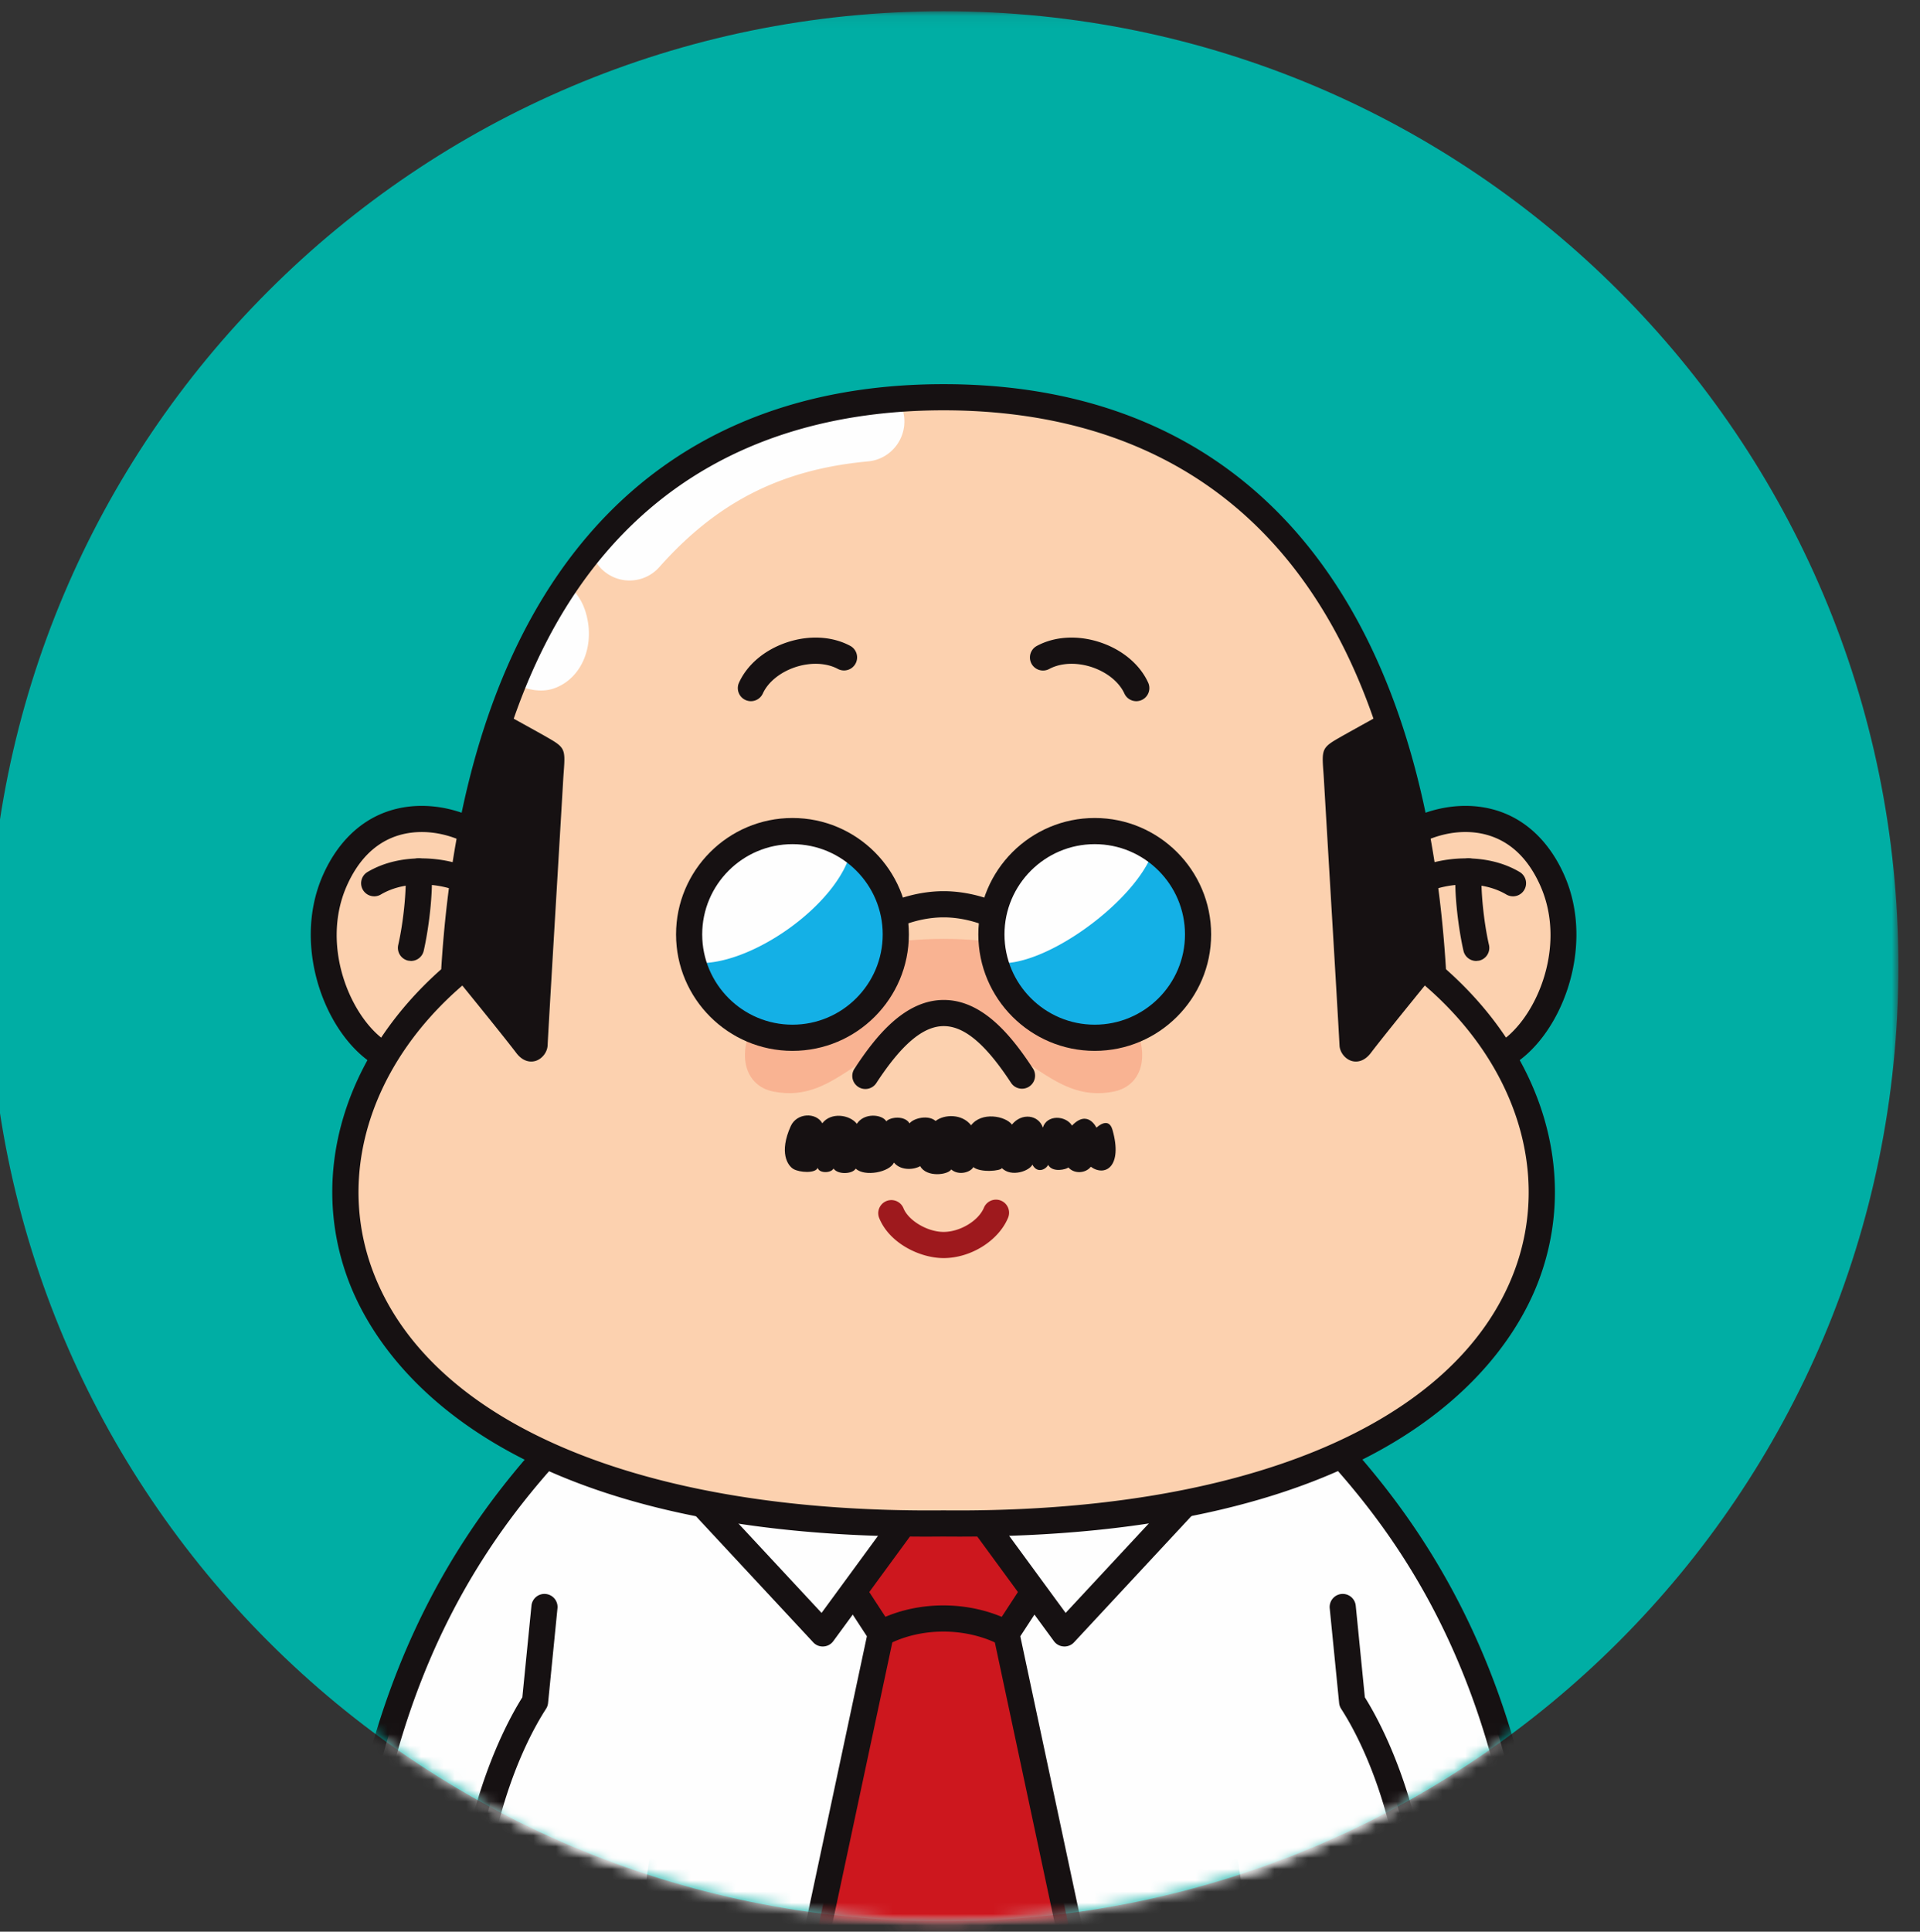 <svg xmlns="http://www.w3.org/2000/svg" xmlns:xlink="http://www.w3.org/1999/xlink" width="171" height="172" viewBox="0 0 171 172">
    <rect x="0" y="0" width="171" height="172" fill="#333333" stroke="none"/>
    <defs>
        <path id="a" d="M0 .072h170.078V170.15H0z"/>
        <path id="c" d="M0 85.113c0 46.965 38.074 85.037 85.039 85.037 46.967 0 85.039-38.072 85.039-85.037 0-46.968-38.072-85.04-85.039-85.04C38.074.073 0 38.145 0 85.113z"/>
        <path id="e" d="M0 85.113c0 46.965 38.074 85.037 85.039 85.037 46.967 0 85.039-38.072 85.039-85.037 0-46.968-38.072-85.04-85.039-85.04C38.074.073 0 38.145 0 85.113"/>
        <path id="g" d="M0 85.113c0 46.965 38.074 85.037 85.039 85.037 46.967 0 85.039-38.072 85.039-85.037 0-46.968-38.072-85.04-85.039-85.04C38.074.073 0 38.145 0 85.113z"/>
        <path id="i" d="M0 85.113c0 46.965 38.074 85.037 85.039 85.037 46.967 0 85.039-38.072 85.039-85.037 0-46.968-38.072-85.04-85.039-85.04C38.074.073 0 38.145 0 85.113"/>
        <path id="k" d="M0 85.113c0 46.965 38.074 85.037 85.039 85.037 46.967 0 85.039-38.072 85.039-85.037 0-46.968-38.072-85.04-85.039-85.04C38.074.073 0 38.145 0 85.113"/>
        <path id="m" d="M0 85.113c0 46.965 38.074 85.037 85.039 85.037 46.967 0 85.039-38.072 85.039-85.037 0-46.968-38.072-85.04-85.039-85.04C38.074.073 0 38.145 0 85.113"/>
        <path id="o" d="M0 85.113c0 46.965 38.074 85.037 85.039 85.037 46.967 0 85.039-38.072 85.039-85.037 0-46.968-38.072-85.04-85.039-85.04C38.074.073 0 38.145 0 85.113z"/>
        <path id="q" d="M0 85.113c0 46.965 38.074 85.037 85.039 85.037 46.967 0 85.039-38.072 85.039-85.037 0-46.968-38.072-85.04-85.039-85.04C38.074.073 0 38.145 0 85.113z"/>
        <path id="s" d="M0 85.113c0 46.965 38.074 85.037 85.039 85.037 46.967 0 85.039-38.072 85.039-85.037 0-46.968-38.072-85.04-85.039-85.04C38.074.073 0 38.145 0 85.113"/>
        <path id="u" d="M0 85.113c0 46.965 38.074 85.037 85.039 85.037 46.967 0 85.039-38.072 85.039-85.037 0-46.968-38.072-85.04-85.039-85.04C38.074.073 0 38.145 0 85.113"/>
        <path id="w" d="M0 85.113c0 46.965 38.074 85.037 85.039 85.037 46.967 0 85.039-38.072 85.039-85.037 0-46.968-38.072-85.04-85.039-85.04C38.074.073 0 38.145 0 85.113"/>
        <path id="y" d="M0 85.113c0 46.965 38.074 85.037 85.039 85.037 46.967 0 85.039-38.072 85.039-85.037 0-46.968-38.072-85.04-85.039-85.04C38.074.073 0 38.145 0 85.113"/>
        <path id="A" d="M0 85.113c0 46.965 38.074 85.037 85.039 85.037 46.967 0 85.039-38.072 85.039-85.037 0-46.968-38.072-85.04-85.039-85.04C38.074.073 0 38.145 0 85.113"/>
        <path id="C" d="M0 85.113c0 46.965 38.074 85.037 85.039 85.037 46.967 0 85.039-38.072 85.039-85.037 0-46.968-38.072-85.04-85.039-85.04C38.074.073 0 38.145 0 85.113"/>
        <path id="E" d="M0 85.113c0 46.965 38.074 85.037 85.039 85.037 46.967 0 85.039-38.072 85.039-85.037 0-46.968-38.072-85.04-85.039-85.04C38.074.073 0 38.145 0 85.113z"/>
        <path id="G" d="M0 85.113c0 46.965 38.074 85.037 85.039 85.037 46.967 0 85.039-38.072 85.039-85.037 0-46.968-38.072-85.04-85.039-85.04C38.074.073 0 38.145 0 85.113"/>
        <path id="I" d="M0 85.113c0 46.965 38.074 85.037 85.039 85.037 46.967 0 85.039-38.072 85.039-85.037 0-46.968-38.072-85.04-85.039-85.04C38.074.073 0 38.145 0 85.113"/>
        <path id="K" d="M0 85.113c0 46.965 38.074 85.037 85.039 85.037 46.967 0 85.039-38.072 85.039-85.037 0-46.968-38.072-85.04-85.039-85.04C38.074.073 0 38.145 0 85.113"/>
        <path id="M" d="M0 85.113c0 46.965 38.074 85.037 85.039 85.037 46.967 0 85.039-38.072 85.039-85.037 0-46.968-38.072-85.04-85.039-85.04C38.074.073 0 38.145 0 85.113"/>
        <path id="O" d="M0 85.113c0 46.965 38.074 85.037 85.039 85.037 46.967 0 85.039-38.072 85.039-85.037 0-46.968-38.072-85.04-85.039-85.04C38.074.073 0 38.145 0 85.113"/>
        <path id="Q" d="M0 85.113c0 46.965 38.074 85.037 85.039 85.037 46.967 0 85.039-38.072 85.039-85.037 0-46.968-38.072-85.04-85.039-85.04C38.074.073 0 38.145 0 85.113"/>
        <path id="S" d="M0 85.113c0 46.965 38.074 85.037 85.039 85.037 46.967 0 85.039-38.072 85.039-85.037 0-46.968-38.072-85.04-85.039-85.04C38.074.073 0 38.145 0 85.113"/>
        <path id="U" d="M0 85.113c0 46.965 38.074 85.037 85.039 85.037 46.967 0 85.039-38.072 85.039-85.037 0-46.968-38.072-85.04-85.039-85.04C38.074.073 0 38.145 0 85.113z"/>
        <path id="W" d="M0 85.113c0 46.965 38.074 85.037 85.039 85.037 46.967 0 85.039-38.072 85.039-85.037 0-46.968-38.072-85.04-85.039-85.04C38.074.073 0 38.145 0 85.113"/>
        <path id="Y" d="M0 85.113c0 46.965 38.074 85.037 85.039 85.037 46.967 0 85.039-38.072 85.039-85.037 0-46.968-38.072-85.04-85.039-85.04C38.074.073 0 38.145 0 85.113"/>
        <path id="aa" d="M0 85.113c0 46.965 38.074 85.037 85.039 85.037 46.967 0 85.039-38.072 85.039-85.037 0-46.968-38.072-85.04-85.039-85.04C38.074.073 0 38.145 0 85.113"/>
        <path id="ac" d="M0 85.113c0 46.965 38.074 85.037 85.039 85.037 46.967 0 85.039-38.072 85.039-85.037 0-46.968-38.072-85.04-85.039-85.04C38.074.073 0 38.145 0 85.113"/>
        <path id="ae" d="M0 85.113c0 46.965 38.074 85.037 85.039 85.037 46.967 0 85.039-38.072 85.039-85.037 0-46.968-38.072-85.04-85.039-85.04C38.074.073 0 38.145 0 85.113"/>
        <path id="ag" d="M0 85.113c0 46.965 38.074 85.037 85.039 85.037 46.967 0 85.039-38.072 85.039-85.037 0-46.968-38.072-85.04-85.039-85.04C38.074.073 0 38.145 0 85.113"/>
        <path id="ai" d="M0 85.113c0 46.965 38.074 85.037 85.039 85.037 46.967 0 85.039-38.072 85.039-85.037 0-46.968-38.072-85.04-85.039-85.04C38.074.073 0 38.145 0 85.113"/>
        <path id="ak" d="M0 85.113c0 46.965 38.074 85.037 85.039 85.037 46.967 0 85.039-38.072 85.039-85.037 0-46.968-38.072-85.04-85.039-85.04C38.074.073 0 38.145 0 85.113"/>
        <path id="am" d="M0 85.113c0 46.965 38.074 85.037 85.039 85.037 46.967 0 85.039-38.072 85.039-85.037 0-46.968-38.072-85.04-85.039-85.04C38.074.073 0 38.145 0 85.113"/>
        <path id="ao" d="M0 85.113c0 46.965 38.074 85.037 85.039 85.037 46.967 0 85.039-38.072 85.039-85.037 0-46.968-38.072-85.04-85.039-85.04C38.074.073 0 38.145 0 85.113"/>
        <path id="aq" d="M0 85.113c0 46.965 38.074 85.037 85.039 85.037 46.967 0 85.039-38.072 85.039-85.037 0-46.968-38.072-85.04-85.039-85.04C38.074.073 0 38.145 0 85.113"/>
        <path id="as" d="M0 85.113c0 46.965 38.074 85.037 85.039 85.037 46.967 0 85.039-38.072 85.039-85.037 0-46.968-38.072-85.04-85.039-85.04C38.074.073 0 38.145 0 85.113"/>
        <path id="au" d="M0 85.113c0 46.965 38.074 85.037 85.039 85.037 46.967 0 85.039-38.072 85.039-85.037 0-46.968-38.072-85.04-85.039-85.04C38.074.073 0 38.145 0 85.113"/>
        <path id="aw" d="M0 85.113c0 46.965 38.074 85.037 85.039 85.037 46.967 0 85.039-38.072 85.039-85.037 0-46.968-38.072-85.04-85.039-85.04C38.074.073 0 38.145 0 85.113"/>
        <path id="ay" d="M0 85.113c0 46.965 38.074 85.037 85.039 85.037 46.967 0 85.039-38.072 85.039-85.037 0-46.968-38.072-85.04-85.039-85.04C38.074.073 0 38.145 0 85.113"/>
        <path id="aA" d="M0 85.113c0 46.965 38.074 85.037 85.039 85.037 46.967 0 85.039-38.072 85.039-85.037 0-46.968-38.072-85.04-85.039-85.04C38.074.073 0 38.145 0 85.113"/>
        <path id="aC" d="M0 85.113c0 46.965 38.074 85.037 85.039 85.037 46.967 0 85.039-38.072 85.039-85.037 0-46.968-38.072-85.04-85.039-85.04C38.074.073 0 38.145 0 85.113"/>
        <path id="aE" d="M0 85.113c0 46.965 38.074 85.037 85.039 85.037 46.967 0 85.039-38.072 85.039-85.037 0-46.968-38.072-85.04-85.039-85.04C38.074.073 0 38.145 0 85.113"/>
    </defs>
    <g fill="none" fill-rule="evenodd">
        <g transform="translate(-1 .928)">
            <mask id="b" fill="#fff">
                <use xlink:href="#a"/>
            </mask>
            <path fill="#00AEA4" d="M85.04.072C38.072.072 0 38.145 0 85.112c0 46.965 38.073 85.038 85.04 85.038 46.965 0 85.038-38.073 85.038-85.039S132.005.072 85.04.072" mask="url(#b)"/>
        </g>
        <g transform="translate(-1 .928)">
            <mask id="d" fill="#fff">
                <use xlink:href="#c"/>
            </mask>
            <path fill="#FEFEFE" d="M47.092 200.954c-13.62 1.39-17.58-15.926-13.671-38.094 3.909-22.169 14.574-32.96 22.258-40.415h9.279l-10.95 75.396-6.916 3.113z" mask="url(#d)"/>
        </g>
        <g transform="translate(-1 .928)">
            <mask id="f" fill="#fff">
                <use xlink:href="#e"/>
            </mask>
            <path fill="#161112" d="M45.574 202.198c-3.604 0-6.639-1.3-9.034-3.877-5.639-6.064-7.193-19.063-4.267-35.663 4.07-23.078 15.667-34.327 22.595-41.049a1.165 1.165 0 0 1 1.622 1.672c-7.16 6.947-17.983 17.446-21.922 39.781-2.758 15.641-1.384 28.23 3.678 33.672 2.226 2.396 5.162 3.428 8.727 3.062a1.164 1.164 0 0 1 .238 2.316c-.559.058-1.104.086-1.637.086" mask="url(#f)"/>
        </g>
        <g transform="translate(-1 .928)">
            <mask id="h" fill="#fff">
                <use xlink:href="#g"/>
            </mask>
            <path fill="#FEFEFE" d="M122.985 200.954c13.621 1.39 17.581-15.926 13.672-38.094-3.909-22.169-14.575-32.96-22.259-40.415h-9.278l10.948 75.396 6.917 3.113z" mask="url(#h)"/>
        </g>
        <g transform="translate(-1 .928)">
            <mask id="j" fill="#fff">
                <use xlink:href="#i"/>
            </mask>
            <path fill="#161112" d="M124.504 202.198c-.533 0-1.08-.028-1.637-.086a1.164 1.164 0 0 1-1.04-1.276 1.155 1.155 0 0 1 1.277-1.04c3.567.364 6.502-.666 8.729-3.062 5.06-5.443 6.436-18.03 3.677-33.672-3.938-22.333-14.761-32.833-21.922-39.78a1.165 1.165 0 0 1 1.622-1.672c6.929 6.722 18.524 17.973 22.595 41.048 2.927 16.6 1.372 29.598-4.266 35.662-2.396 2.577-5.431 3.878-9.035 3.878" mask="url(#j)"/>
        </g>
        <g transform="translate(-1 .928)">
            <mask id="l" fill="#fff">
                <use xlink:href="#k"/>
            </mask>
            <path fill="#FEFEFE" d="M85.024 187.816c27.49 0 41.075-5.736 41.168-5.775 3.14-13.213-1.096-25.75-4.768-31.45l-.837-8.432-6.189-19.714h-58.72l-6.187 19.714-.838 8.432c-3.823 5.935-8.255 19.285-4.337 33.09a38.887 38.887 0 0 1-.43-1.64c.087.037 13.644 5.775 41.138 5.775" mask="url(#l)"/>
        </g>
        <g transform="translate(-1 .928)">
            <mask id="n" fill="#fff">
                <use xlink:href="#m"/>
            </mask>
            <path fill="#161112" d="M106.955 257c-14.216 0-19.82-3.865-21.916-8.564-2.097 4.699-7.7 8.564-21.916 8.564-12.226 0-16.07-5.142-17.273-8.206-1.807-4.604.03-9.729 2.86-12.652l-3.532-46.682c-7.365-16.394-1.78-32.677 2.343-39.259l.812-8.157a1.16 1.16 0 0 1 1.274-1.043c.64.063 1.108.634 1.043 1.274l-.838 8.433c-.018.183-.08.36-.179.515-4.547 7.057-8.899 22.858-2.249 37.463.056.124.092.257.101.394l3.587 47.426c.027.354-.109.701-.369.942-2.478 2.3-4.196 6.644-2.685 10.494 1.704 4.338 7.07 6.728 15.105 6.728 20.751 0 20.751-8.542 20.751-12.649a1.165 1.165 0 1 1 2.33 0c0 4.107 0 12.649 20.751 12.649 8.037 0 13.401-2.389 15.104-6.728 1.512-3.85-.207-8.194-2.685-10.494a1.164 1.164 0 0 1-.369-.942l3.588-47.427a1.14 1.14 0 0 1 .101-.393c6.65-14.605 2.298-30.406-2.249-37.463a1.177 1.177 0 0 1-.179-.515l-.838-8.433a1.164 1.164 0 1 1 2.318-.231l.811 8.157c4.122 6.582 9.707 22.866 2.343 39.259l-3.53 46.682c2.828 2.924 4.665 8.049 2.857 12.652-1.203 3.064-5.046 8.206-17.272 8.206" mask="url(#n)"/>
        </g>
        <g transform="translate(-1 .928)">
            <mask id="p" fill="#fff">
                <use xlink:href="#o"/>
            </mask>
            <path fill="#CD171E" d="M85.04 181.11l11.39-9.367-5.8-27.208 5.43-8.316-4.27-9.969H78.288l-4.27 9.97 5.43 8.315-5.799 27.208z" mask="url(#p)"/>
        </g>
        <g transform="translate(-1 .928)">
            <mask id="r" fill="#fff">
                <use xlink:href="#q"/>
            </mask>
            <path fill="#161112" d="M74.936 171.293l10.103 8.309 10.105-8.309-5.654-26.515a1.16 1.16 0 0 1 .165-.88l5.09-7.793-3.723-8.691H79.056l-3.724 8.691 5.09 7.793c.17.26.23.577.165.88l-5.651 26.515zm10.103 10.98c-.263 0-.526-.087-.74-.264l-11.39-9.366a1.163 1.163 0 0 1-.399-1.143l5.697-26.733-5.165-7.911a1.163 1.163 0 0 1-.097-1.095l4.273-9.97a1.165 1.165 0 0 1 1.07-.706H91.79c.466 0 .886.277 1.072.706l4.27 9.97c.153.358.117.769-.096 1.095l-5.166 7.911 5.698 26.733c.091.426-.063.867-.398 1.143l-11.392 9.366a1.16 1.16 0 0 1-.739.264z" mask="url(#r)"/>
        </g>
        <g transform="translate(-1 .928)">
            <mask id="t" fill="#fff">
                <use xlink:href="#s"/>
            </mask>
            <path fill="#161112" d="M90.628 145.7a1.16 1.16 0 0 1-.607-.172c-.047-.027-2.004-1.179-5.004-1.179-3.014 0-4.933 1.163-4.952 1.174a1.168 1.168 0 0 1-1.602-.373 1.16 1.16 0 0 1 .363-1.599c.1-.063 2.467-1.532 6.19-1.532 3.719 0 6.126 1.463 6.226 1.526a1.164 1.164 0 0 1-.614 2.155" mask="url(#t)"/>
        </g>
        <g transform="translate(-1 .928)">
            <mask id="v" fill="#fff">
                <use xlink:href="#u"/>
            </mask>
            <path fill="#FEFEFE" d="M111.637 127.484l-15.835 17.027-10.763-14.69-10.761 14.69-15.837-17.027" mask="url(#v)"/>
        </g>
        <g transform="translate(-1 .928)">
            <mask id="x" fill="#fff">
                <use xlink:href="#w"/>
            </mask>
            <path fill="#161112" d="M95.802 145.677l-.067-.003a1.158 1.158 0 0 1-.872-.474l-9.824-13.408-9.823 13.408a1.154 1.154 0 0 1-.871.474 1.144 1.144 0 0 1-.92-.37l-15.837-17.026a1.165 1.165 0 0 1 1.705-1.586l14.877 15.995 9.93-13.554c.437-.6 1.44-.6 1.878 0l9.93 13.554 14.875-15.995a1.165 1.165 0 1 1 1.707 1.586l-15.834 17.027a1.169 1.169 0 0 1-.854.372" mask="url(#x)"/>
        </g>
        <g transform="translate(-1 .928)">
            <mask id="z" fill="#fff">
                <use xlink:href="#y"/>
            </mask>
            <path fill="#FCD1AF" d="M134.782 93.09c3.896-2.083 7.224-9.484 4.45-15.668-2.773-6.185-8.406-6.206-12.136-4.363 0 0-4.468 1.636-4.468 13.36 0 11.725 12.154 6.672 12.154 6.672" mask="url(#z)"/>
        </g>
        <g transform="translate(-1 .928)">
            <mask id="B" fill="#fff">
                <use xlink:href="#A"/>
            </mask>
            <path fill="#161112" d="M134.782 94.256a1.164 1.164 0 0 1-.55-2.191c3.343-1.788 6.468-8.525 3.937-14.166-.994-2.22-2.434-3.68-4.279-4.343-1.9-.686-4.19-.486-6.278.548a1.165 1.165 0 0 1-1.03-2.09c2.65-1.31 5.6-1.548 8.096-.651 2.43.874 4.371 2.804 5.616 5.582 2.91 6.486-.335 14.699-4.963 17.173a1.156 1.156 0 0 1-.549.138" mask="url(#B)"/>
        </g>
        <g transform="translate(-1 .928)">
            <mask id="D" fill="#fff">
                <use xlink:href="#C"/>
            </mask>
            <path fill="#161112" d="M135.749 78.88c-.202 0-.405-.052-.592-.161-2.33-1.378-5.429-.907-6.837-.288a1.165 1.165 0 0 1-.94-2.131c1.903-.84 5.86-1.423 8.963.414a1.164 1.164 0 0 1-.594 2.167" mask="url(#D)"/>
        </g>
        <g transform="translate(-1 .928)">
            <mask id="F" fill="#fff">
                <use xlink:href="#E"/>
            </mask>
            <path fill="#161112" d="M132.476 84.636a1.165 1.165 0 0 1-1.135-.904c-.445-1.945-.844-5.111-.702-7.148a1.164 1.164 0 1 1 2.323.161c-.106 1.539.185 4.44.65 6.466a1.166 1.166 0 0 1-.875 1.396l-.261.029z" mask="url(#F)"/>
        </g>
        <g transform="translate(-1 .928)">
            <mask id="H" fill="#fff">
                <use xlink:href="#G"/>
            </mask>
            <path fill="#FCD1AF" d="M35.296 93.09c-3.896-2.083-7.224-9.484-4.45-15.668 2.773-6.185 8.405-6.206 12.136-4.363 0 0 4.468 1.636 4.468 13.36 0 11.725-12.154 6.672-12.154 6.672" mask="url(#H)"/>
        </g>
        <g transform="translate(-1 .928)">
            <mask id="J" fill="#fff">
                <use xlink:href="#I"/>
            </mask>
            <path fill="#161112" d="M35.295 94.256c-.185 0-.373-.044-.548-.138-4.628-2.474-7.873-10.687-4.963-17.173 1.245-2.778 3.187-4.708 5.615-5.582 2.494-.897 5.445-.66 8.098.652a1.165 1.165 0 1 1-1.032 2.089c-2.088-1.033-4.374-1.23-6.277-.55-1.844.665-3.285 2.126-4.28 4.345-2.53 5.64.595 12.378 3.938 14.166a1.164 1.164 0 0 1-.551 2.19" mask="url(#J)"/>
        </g>
        <g transform="translate(-1 .928)">
            <mask id="L" fill="#fff">
                <use xlink:href="#K"/>
            </mask>
            <path fill="#161112" d="M34.33 78.88a1.164 1.164 0 0 1-.596-2.166c3.104-1.837 7.061-1.254 8.964-.414a1.165 1.165 0 0 1-.94 2.13c-1.407-.62-4.507-1.088-6.838.289-.186.109-.39.162-.59.162" mask="url(#L)"/>
        </g>
        <g transform="translate(-1 .928)">
            <mask id="N" fill="#fff">
                <use xlink:href="#M"/>
            </mask>
            <path fill="#161112" d="M37.602 84.636l-.26-.03a1.166 1.166 0 0 1-.875-1.395c.465-2.028.755-4.93.65-6.466a1.164 1.164 0 1 1 2.323-.161c.142 2.034-.258 5.2-.703 7.148a1.166 1.166 0 0 1-1.135.904" mask="url(#N)"/>
        </g>
        <g transform="translate(-1 .928)">
            <mask id="P" fill="#fff">
                <use xlink:href="#O"/>
            </mask>
            <path fill="#FCD1AF" d="M85.04 34.442c-30.631 0-42.036 23.986-43.61 51.488-19.624 16.89-11.426 49.39 43.61 48.79 55.036.6 63.23-31.9 43.608-48.79-1.574-27.502-12.979-51.488-43.608-51.488" mask="url(#P)"/>
        </g>
        <g transform="translate(-1 .928)">
            <mask id="R" fill="#fff">
                <use xlink:href="#Q"/>
            </mask>
            <path fill="#FEFEFE" d="M50.278 60.387c2.592-.86 3.842-4.008 2.811-7.03-.363-1.062-.97-1.7-1.57-2.295-1.845 2.722-3.413 5.702-4.72 8.892 1.085.529 2.376.799 3.48.433" mask="url(#R)"/>
        </g>
        <g transform="translate(-1 .928)">
            <mask id="T" fill="#fff">
                <use xlink:href="#S"/>
            </mask>
            <path fill="#FEFEFE" d="M57.07 50.76c.976 0 1.948-.403 2.65-1.194 5.148-5.8 10.881-8.704 18.595-9.411 1.956-.181 3.396-1.921 3.218-3.89a3.527 3.527 0 0 0-.599-1.653c-12.213.917-21.075 5.938-27.275 13.55a3.54 3.54 0 0 0 3.411 2.599" mask="url(#T)"/>
        </g>
        <g transform="translate(-1 .928)">
            <mask id="V" fill="#fff">
                <use xlink:href="#U"/>
            </mask>
            <path fill="#161112" d="M85.04 35.607c-18.048 0-40.063 8.742-42.447 50.39a1.161 1.161 0 0 1-.403.817c-8.185 7.045-11.24 16.803-7.972 25.465 5.137 13.614 24.1 21.545 50.81 21.277 26.707.265 45.695-7.663 50.833-21.276 3.267-8.662.214-18.42-7.973-25.466a1.164 1.164 0 0 1-.402-.817c-2.384-41.648-24.398-50.39-42.446-50.39zm-1.575 100.287c-38.617.002-48.821-15.89-51.427-22.793-3.571-9.468-.407-20.05 8.258-27.727 2.066-33.6 17.943-52.096 44.744-52.096 26.8 0 42.677 18.496 44.743 52.096 8.665 7.678 11.829 18.26 8.256 27.729-2.64 6.994-13.09 23.185-53.011 22.783-.524.005-1.05.008-1.563.008z" mask="url(#V)"/>
        </g>
        <g transform="translate(-1 .928)">
            <mask id="X" fill="#fff">
                <use xlink:href="#W"/>
            </mask>
            <path fill="#F9B392" d="M85.038 91.206c-7.256 0-9.286 6.171-15.102 5.071-5.814-1.1-2.269-13.609 15.102-13.609 17.372 0 20.916 12.51 15.102 13.61-5.814 1.1-7.844-5.072-15.102-5.072" mask="url(#X)"/>
        </g>
        <g transform="translate(-1 .928)">
            <mask id="Z" fill="#fff">
                <use xlink:href="#Y"/>
            </mask>
            <path fill="#161112" d="M90.978 82.552a1.16 1.16 0 0 1-.673-.215c-1.356-.963-3.423-1.584-5.265-1.584-1.843 0-3.91.62-5.267 1.584a1.166 1.166 0 0 1-1.348-1.9c1.751-1.242 4.285-2.014 6.615-2.014s4.863.772 6.612 2.014a1.165 1.165 0 0 1-.674 2.115" mask="url(#Z)"/>
        </g>
        <g transform="translate(-1 .928)">
            <mask id="ab" fill="#fff">
                <use xlink:href="#aa"/>
            </mask>
            <path fill="#14B0E6" d="M107.702 82.273a9.203 9.203 0 1 1-18.406 0 9.203 9.203 0 0 1 18.406 0" mask="url(#ab)"/>
        </g>
        <g transform="translate(-1 .928)">
            <mask id="ad" fill="#fff">
                <use xlink:href="#ac"/>
            </mask>
            <path fill="#FEFEFE" d="M103.74 74.713a9.161 9.161 0 0 0-5.24-1.642 9.202 9.202 0 0 0-9.203 9.203c0 .875.13 1.719.356 2.52 4.222.627 12.7-5.573 14.086-10.081" mask="url(#ad)"/>
        </g>
        <g transform="translate(-1 .928)">
            <mask id="af" fill="#fff">
                <use xlink:href="#ae"/>
            </mask>
            <path fill="#161112" d="M98.499 74.236c-4.433 0-8.038 3.605-8.038 8.037 0 4.433 3.605 8.038 8.038 8.038s8.039-3.605 8.039-8.038c0-4.432-3.606-8.037-8.039-8.037m0 18.405c-5.717 0-10.367-4.65-10.367-10.368 0-5.717 4.65-10.367 10.367-10.367 5.717 0 10.368 4.65 10.368 10.367 0 5.717-4.651 10.368-10.368 10.368" mask="url(#af)"/>
        </g>
        <g transform="translate(-1 .928)">
            <mask id="ah" fill="#fff">
                <use xlink:href="#ag"/>
            </mask>
            <path fill="#14B0E6" d="M80.782 82.273a9.203 9.203 0 1 1-18.406 0 9.203 9.203 0 0 1 18.406 0" mask="url(#ah)"/>
        </g>
        <g transform="translate(-1 .928)">
            <mask id="aj" fill="#fff">
                <use xlink:href="#ai"/>
            </mask>
            <path fill="#FEFEFE" d="M76.818 74.713a9.158 9.158 0 0 0-5.239-1.642 9.203 9.203 0 0 0-9.203 9.203 9.2 9.2 0 0 0 .358 2.52c4.9.524 13.032-5.206 14.084-10.081" mask="url(#aj)"/>
        </g>
        <g transform="translate(-1 .928)">
            <mask id="al" fill="#fff">
                <use xlink:href="#ak"/>
            </mask>
            <path fill="#161112" d="M71.58 74.236c-4.434 0-8.04 3.605-8.04 8.037 0 4.433 3.606 8.038 8.04 8.038 4.432 0 8.037-3.605 8.037-8.038 0-4.432-3.605-8.037-8.038-8.037m0 18.405c-5.717 0-10.368-4.65-10.368-10.368 0-5.717 4.651-10.367 10.368-10.367 5.717 0 10.368 4.65 10.368 10.367 0 5.717-4.65 10.368-10.368 10.368" mask="url(#al)"/>
        </g>
        <g transform="translate(-1 .928)">
            <mask id="an" fill="#fff">
                <use xlink:href="#am"/>
            </mask>
            <path fill="#FCD1AF" d="M92.02 94.848c-1.965-3.001-4.245-5.575-6.965-5.575-2.723 0-5 2.574-6.966 5.575" mask="url(#an)"/>
        </g>
        <g transform="translate(-1 .928)">
            <mask id="ap" fill="#fff">
                <use xlink:href="#ao"/>
            </mask>
            <path fill="#161112" d="M92.022 96.012c-.38 0-.754-.185-.977-.526-2.255-3.444-4.157-5.048-5.99-5.048-1.833 0-3.736 1.604-5.992 5.048a1.165 1.165 0 1 1-1.948-1.277c1.86-2.84 4.444-6.1 7.94-6.1 3.495 0 6.08 3.26 7.94 6.1a1.167 1.167 0 0 1-.337 1.614 1.176 1.176 0 0 1-.636.189" mask="url(#ap)"/>
        </g>
        <g transform="translate(-1 .928)">
            <mask id="ar" fill="#fff">
                <use xlink:href="#aq"/>
            </mask>
            <path fill="#161112" d="M74.235 99.09c.77-1.012 2.434-.776 3.08.046.652-1.005 2.243-.852 2.625-.222.344-.386 1.634-.538 2.065.184.384-.482 1.69-.778 2.32-.214.765-.598 2.348-.664 3.164.384.94-1.235 3.05-.83 3.64-.063.86-1.076 2.376-.874 2.75.274.352-1.173 2.032-1.1 2.597-.184 1.41-1.475 2.175.188 2.175.188s1.074-1.052 1.428.187c.937 3.284-.66 4.208-1.93 3.29-.446.588-1.474.662-1.998.06-.158.168-1.399.502-1.805-.23-.16.378-.954.83-1.4-.022-.24.55-1.854 1.163-2.716.312-.087.252-1.906.434-2.544-.09-.214.438-1.274.803-1.97.21-.292.492-2.193.734-2.769-.296-.43.285-1.677.476-2.33-.316-.395.855-2.585 1.294-3.409.539-.248.473-1.56.577-1.975-.008-.198.413-1.283.45-1.405-.064-.224.529-1.647.41-2.16.108-.516-.302-1.302-1.461-.245-3.814.537-1.193 2.252-1.256 2.812-.26" mask="url(#ar)"/>
        </g>
        <g transform="translate(-1 .928)">
            <mask id="at" fill="#fff">
                <use xlink:href="#as"/>
            </mask>
            <path fill="#161112" d="M67.877 61.506a1.166 1.166 0 0 1-1.06-1.648c.739-1.62 2.29-2.925 4.258-3.585 1.991-.668 4.056-.552 5.663.315a1.165 1.165 0 0 1-1.107 2.05c-1.026-.555-2.453-.612-3.815-.157-1.337.45-2.415 1.325-2.878 2.343-.197.429-.62.682-1.061.682" mask="url(#at)"/>
        </g>
        <g transform="translate(-1 .928)">
            <mask id="av" fill="#fff">
                <use xlink:href="#au"/>
            </mask>
            <path fill="#161112" d="M102.201 61.506c-.442 0-.864-.253-1.06-.682-.465-1.018-1.542-1.893-2.879-2.343-1.363-.455-2.788-.398-3.815.157a1.164 1.164 0 1 1-1.107-2.05c1.608-.868 3.672-.982 5.663-.315 1.967.66 3.52 1.966 4.258 3.585a1.166 1.166 0 0 1-1.06 1.648" mask="url(#av)"/>
        </g>
        <g transform="translate(-1 .928)">
            <mask id="ax" fill="#fff">
                <use xlink:href="#aw"/>
            </mask>
            <path fill="#9E191D" d="M85.04 111.093c-2.14 0-4.878-1.354-5.756-3.618a1.166 1.166 0 0 1 2.173-.842c.432 1.115 2.14 2.13 3.582 2.13 1.46 0 3.105-.987 3.591-2.156a1.165 1.165 0 1 1 2.152.894c-.85 2.048-3.32 3.592-5.743 3.592" mask="url(#ax)"/>
        </g>
        <g transform="translate(-1 .928)">
            <mask id="az" fill="#fff">
                <use xlink:href="#ay"/>
            </mask>
            <path fill="#161112" d="M119.384 68.574c.196 3.446 1.282 21.495 1.383 23.568.037.715 1.042 1.585 1.945.412.914-1.209 3.823-4.796 5.888-7.33-.501-7.879-1.822-15.45-4.18-22.235a612.241 612.241 0 0 0-3.603 1.998c-1.87 1.08-1.596.756-1.433 3.587" mask="url(#az)"/>
        </g>
        <g transform="translate(-1 .928)">
            <mask id="aB" fill="#fff">
                <use xlink:href="#aA"/>
            </mask>
            <path fill="#161112" d="M124.16 63.665a598.983 598.983 0 0 0-3.11 1.725l-.286.163c-1.084.621-1.084.621-.98 2.014.02.279.043.601.065.981.073 1.285.27 4.601.494 8.362.367 6.196.825 13.907.888 15.21a.65.65 0 0 0 .414.526c.272.084.53-.157.698-.376.698-.925 2.643-3.348 5.78-7.199-.519-7.949-1.852-15.146-3.964-21.406m-2.402 29.929c-.163 0-.299-.031-.388-.058-.577-.181-1.036-.768-1.068-1.369-.064-1.3-.52-9.008-.889-15.201-.223-3.762-.42-7.08-.494-8.365-.02-.374-.045-.692-.065-.964-.138-1.868-.056-2.032 1.45-2.892l.28-.161a595.57 595.57 0 0 1 3.611-2.003.466.466 0 0 1 .666.256c2.261 6.507 3.675 14.029 4.204 22.357a.474.474 0 0 1-.103.324c-3.198 3.924-5.175 6.386-5.877 7.318-.475.615-.97.758-1.327.758" mask="url(#aB)"/>
        </g>
        <g transform="translate(-1 .928)">
            <mask id="aD" fill="#fff">
                <use xlink:href="#aC"/>
            </mask>
            <path fill="#161112" d="M50.688 68.574c-.197 3.446-1.282 21.495-1.383 23.568-.036.715-1.042 1.585-1.944.412-.914-1.209-3.823-4.796-5.889-7.33.502-7.879 1.822-15.45 4.18-22.235 1.606.887 3.35 1.851 3.603 1.998 1.87 1.08 1.596.756 1.433 3.587" mask="url(#aD)"/>
        </g>
        <g transform="translate(-1 .928)">
            <mask id="aF" fill="#fff">
                <use xlink:href="#aE"/>
            </mask>
            <path fill="#161112" d="M41.95 85.071c2.175 2.67 4.896 6.03 5.781 7.203.165.215.421.454.696.372.231-.072.403-.336.413-.528.064-1.32.531-9.18.906-15.496.217-3.642.405-6.822.477-8.074.022-.379.046-.702.067-.979.102-1.395.102-1.395-.984-2.016l-.284-.164c-.227-.13-1.658-.922-3.108-1.724-2.113 6.257-3.445 13.454-3.965 21.406m6.364 8.522c-.356 0-.85-.14-1.322-.754-.896-1.186-3.69-4.636-5.88-7.322a.462.462 0 0 1-.103-.323c.53-8.332 1.944-15.854 4.204-22.358a.47.47 0 0 1 .274-.283.476.476 0 0 1 .392.028c1.61.888 3.356 1.855 3.611 2.003l.28.161c1.506.86 1.587 1.023 1.45 2.892-.02.273-.044.591-.065.963-.072 1.252-.262 4.435-.477 8.077-.375 6.314-.842 14.17-.906 15.488-.032.602-.49 1.19-1.067 1.37a1.33 1.33 0 0 1-.39.058" mask="url(#aF)"/>
        </g>
    </g>
</svg>
